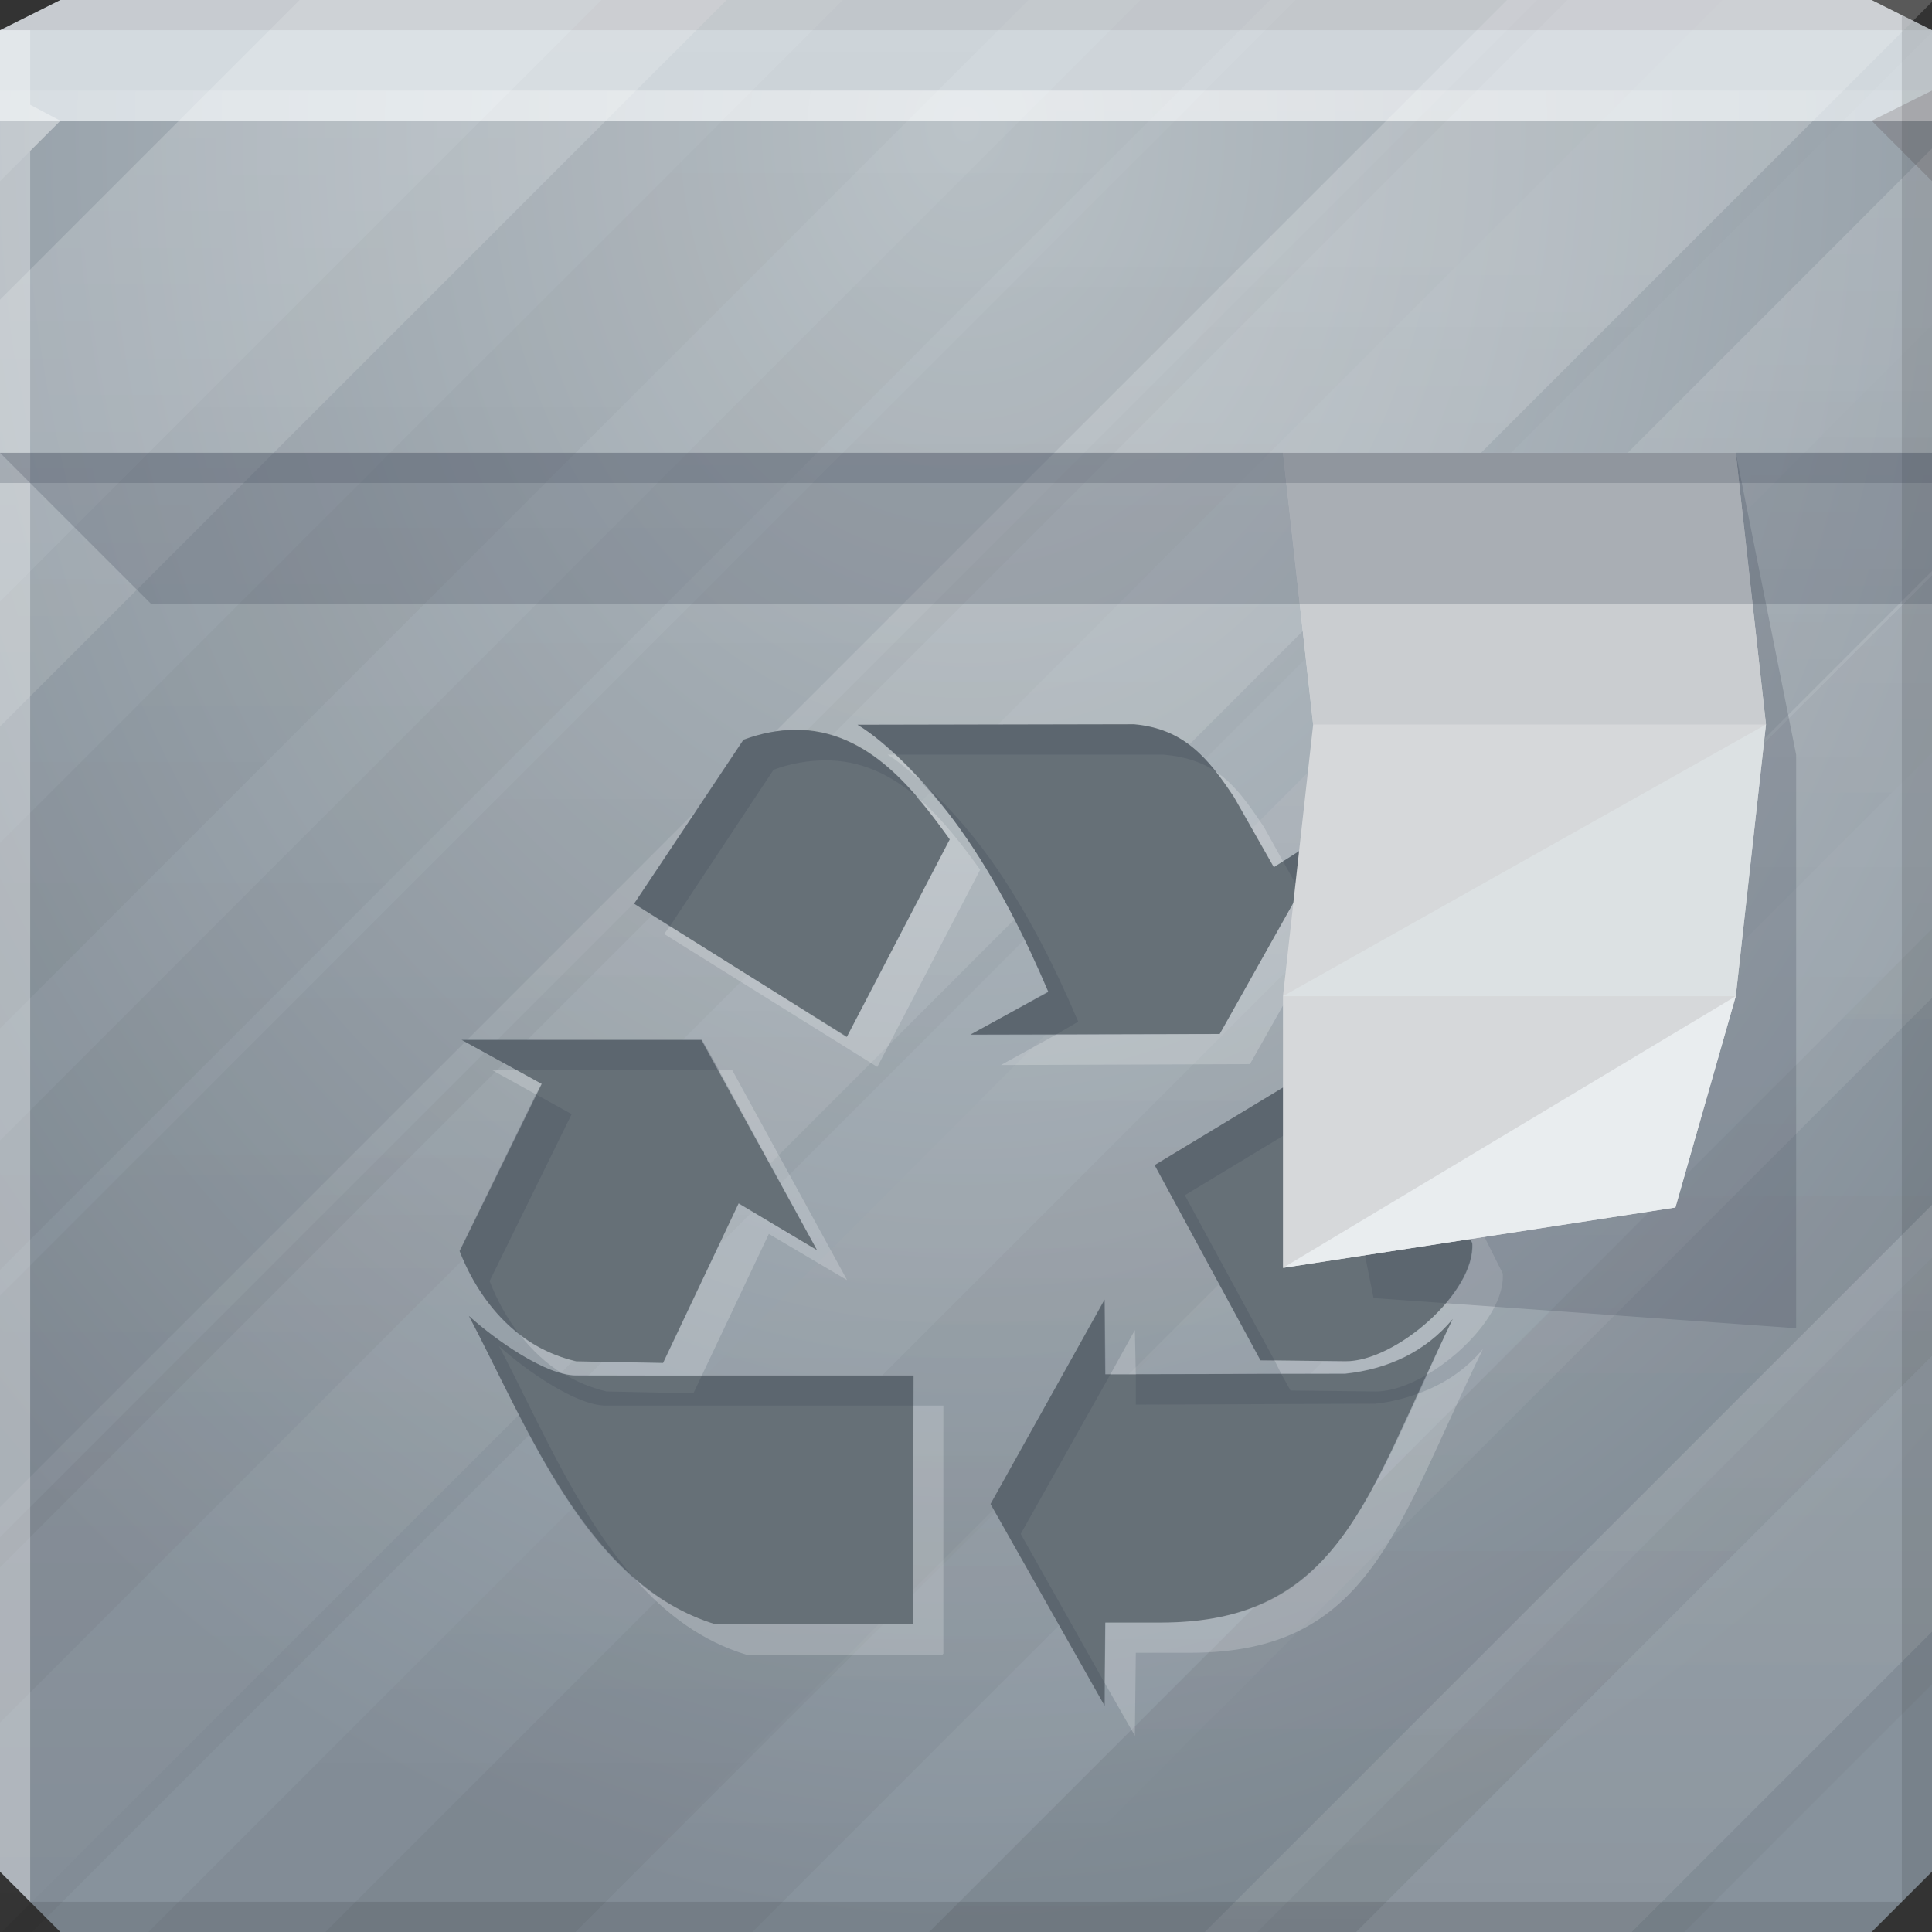 <?xml version="1.0" encoding="UTF-8" standalone="no"?>
<!-- Created with Inkscape (http://www.inkscape.org/) -->

<svg
   xmlns:dc="http://purl.org/dc/elements/1.1/"
   xmlns:cc="http://creativecommons.org/ns#"
   xmlns:rdf="http://www.w3.org/1999/02/22-rdf-syntax-ns#"
   xmlns:svg="http://www.w3.org/2000/svg"
   xmlns="http://www.w3.org/2000/svg"
   xmlns:xlink="http://www.w3.org/1999/xlink"
   xmlns:sodipodi="http://sodipodi.sourceforge.net/DTD/sodipodi-0.dtd"
   xmlns:inkscape="http://www.inkscape.org/namespaces/inkscape"
   width="64"
   height="64"
   id="svg13094"
   version="1.1"
   inkscape:version="0.48.3.1 r9886"
   sodipodi:docname="user-trash-full.svg">
  <rect width="100%" height="100%" fill="#333333" stroke="none"/>
  <sodipodi:namedview
     id="base"
     pagecolor="#cbcdd6"
     bordercolor="#666666"
     borderopacity="1.0"
     inkscape:pageopacity="1"
     inkscape:pageshadow="2"
     inkscape:zoom="8.0000004"
     inkscape:cx="21.114812"
     inkscape:cy="29.162034"
     inkscape:document-units="px"
     inkscape:current-layer="svg13094"
     showgrid="true"
     inkscape:snap-bbox="true"
     inkscape:bbox-paths="true"
     inkscape:bbox-nodes="true"
     inkscape:snap-bbox-edge-midpoints="true"
     inkscape:snap-bbox-midpoints="true"
     inkscape:object-paths="true"
     inkscape:snap-intersection-paths="true"
     inkscape:object-nodes="true"
     inkscape:snap-smooth-nodes="true"
     inkscape:snap-midpoints="true"
     inkscape:snap-object-midpoints="true"
     inkscape:snap-center="true"
     showguides="true"
     inkscape:guide-bbox="true"
     inkscape:window-width="1920"
     inkscape:window-height="1033"
     inkscape:window-x="-2"
     inkscape:window-y="25"
     inkscape:window-maximized="1"
     inkscape:snap-global="true"
     fit-margin-top="0"
     fit-margin-left="0"
     fit-margin-right="0"
     fit-margin-bottom="0"
     showborder="true"
     inkscape:showpageshadow="false"
     inkscape:snap-page="true">
    <inkscape:grid
       type="xygrid"
       id="grid3075"
       empspacing="5"
       visible="true"
       enabled="true"
       snapvisiblegridlinesonly="true"
       originx="1.6362304e-08px"
       originy="18px" />
  </sodipodi:namedview>
  <defs
     id="defs13096">
    <linearGradient
       id="linearGradient4246">
      <stop
         style="stop-color:#000000;stop-opacity:0.04;"
         offset="0"
         id="stop4248" />
      <stop
         style="stop-color:#000000;stop-opacity:0;"
         offset="1"
         id="stop4250" />
    </linearGradient>
    <linearGradient
       id="linearGradient4232">
      <stop
         style="stop-color:#ffffff;stop-opacity:0;"
         offset="0"
         id="stop4234" />
      <stop
         style="stop-color:#ffffff;stop-opacity:0.193;"
         offset="1"
         id="stop4236" />
    </linearGradient>
    <linearGradient
       id="linearGradient4202">
      <stop
         id="stop4204"
         offset="0"
         style="stop-color:#ffffff;stop-opacity:0.486;" />
      <stop
         id="stop4206"
         offset="1"
         style="stop-color:#ffffff;stop-opacity:0.092;" />
    </linearGradient>
    <linearGradient
       id="linearGradient5602">
      <stop
         id="stop5604"
         style="stop-color:#bec6cb;stop-opacity:1;"
         offset="0" />
      <stop
         id="stop5606"
         style="stop-color:#87929c;stop-opacity:1;"
         offset="1" />
    </linearGradient>
    <radialGradient
       inkscape:collect="always"
       xlink:href="#linearGradient4202"
       id="radialGradient4216"
       cx="32"
       cy="-6.167"
       fx="32"
       fy="-6.167"
       r="32"
       gradientTransform="matrix(0,1,-1,0,25.833,-28)"
       gradientUnits="userSpaceOnUse" />
    <radialGradient
       inkscape:collect="always"
       xlink:href="#linearGradient5602"
       id="radialGradient4220"
       gradientUnits="userSpaceOnUse"
       gradientTransform="matrix(0,1.871,-1.469,0,35.133,-55.75)"
       cx="32"
       cy="2.133"
       fx="32"
       fy="2.133"
       r="32" />
    <linearGradient
       id="linearGradient4246-6">
      <stop
         style="stop-color:#000000;stop-opacity:0.04;"
         offset="0"
         id="stop4248-5" />
      <stop
         style="stop-color:#000000;stop-opacity:0;"
         offset="1"
         id="stop4250-1" />
    </linearGradient>
    <linearGradient
       id="linearGradient4232-0">
      <stop
         style="stop-color:#ffffff;stop-opacity:0;"
         offset="0"
         id="stop4234-5" />
      <stop
         style="stop-color:#ffffff;stop-opacity:0.193;"
         offset="1"
         id="stop4236-5" />
    </linearGradient>
    <linearGradient
       id="linearGradient4232-1">
      <stop
         style="stop-color:#ffffff;stop-opacity:0;"
         offset="0"
         id="stop4234-0" />
      <stop
         style="stop-color:#ffffff;stop-opacity:0.193;"
         offset="1"
         id="stop4236-2" />
    </linearGradient>
    <linearGradient
       id="linearGradient4246-2">
      <stop
         style="stop-color:#000000;stop-opacity:0.04;"
         offset="0"
         id="stop4248-53" />
      <stop
         style="stop-color:#000000;stop-opacity:0;"
         offset="1"
         id="stop4250-0" />
    </linearGradient>
    <linearGradient
       id="linearGradient4246-4">
      <stop
         style="stop-color:#000000;stop-opacity:0.04;"
         offset="0"
         id="stop4248-7" />
      <stop
         style="stop-color:#000000;stop-opacity:0;"
         offset="1"
         id="stop4250-9" />
    </linearGradient>
    <linearGradient
       id="linearGradient4232-13">
      <stop
         style="stop-color:#ffffff;stop-opacity:0;"
         offset="0"
         id="stop4234-1" />
      <stop
         style="stop-color:#ffffff;stop-opacity:0.193;"
         offset="1"
         id="stop4236-3" />
    </linearGradient>
    <linearGradient
       id="linearGradient4246-7">
      <stop
         style="stop-color:#000000;stop-opacity:0.04;"
         offset="0"
         id="stop4248-1" />
      <stop
         style="stop-color:#000000;stop-opacity:0;"
         offset="1"
         id="stop4250-2" />
    </linearGradient>
    <linearGradient
       inkscape:collect="always"
       xlink:href="#linearGradient4232"
       id="linearGradient4628"
       gradientUnits="userSpaceOnUse"
       gradientTransform="translate(-7.728,2.412)"
       x1="74.953"
       y1="15.556"
       x2="32.527"
       y2="-26.87" />
    <linearGradient
       inkscape:collect="always"
       xlink:href="#linearGradient4232"
       id="linearGradient4632"
       gradientUnits="userSpaceOnUse"
       gradientTransform="translate(-49.447,45.545)"
       x1="74.953"
       y1="15.556"
       x2="32.527"
       y2="-26.87" />
    <linearGradient
       inkscape:collect="always"
       xlink:href="#linearGradient4246"
       id="linearGradient4636"
       gradientUnits="userSpaceOnUse"
       gradientTransform="translate(-26.113,3.826)"
       x1="74.953"
       y1="15.556"
       x2="32.527"
       y2="-26.87" />
    <linearGradient
       inkscape:collect="always"
       xlink:href="#linearGradient4232-0"
       id="linearGradient4640"
       gradientUnits="userSpaceOnUse"
       gradientTransform="translate(-21.163,27.16)"
       x1="74.953"
       y1="15.556"
       x2="32.527"
       y2="-26.87" />
    <linearGradient
       inkscape:collect="always"
       xlink:href="#linearGradient4246-6"
       id="linearGradient4644"
       gradientUnits="userSpaceOnUse"
       gradientTransform="translate(10.562,-5.937)"
       x1="74.953"
       y1="15.556"
       x2="32.527"
       y2="-26.87" />
    <linearGradient
       inkscape:collect="always"
       xlink:href="#linearGradient4246-6"
       id="linearGradient4648"
       gradientUnits="userSpaceOnUse"
       gradientTransform="translate(-7.728,-0.417)"
       x1="74.953"
       y1="15.556"
       x2="32.527"
       y2="-26.87" />
    <linearGradient
       inkscape:collect="always"
       xlink:href="#linearGradient4246-2"
       id="linearGradient4652"
       gradientUnits="userSpaceOnUse"
       gradientTransform="translate(-20.456,0.997)"
       x1="74.953"
       y1="15.556"
       x2="32.527"
       y2="-26.87" />
    <linearGradient
       inkscape:collect="always"
       xlink:href="#linearGradient4232-1"
       id="linearGradient4656"
       gradientUnits="userSpaceOnUse"
       gradientTransform="translate(17.021,22.918)"
       x1="74.953"
       y1="15.556"
       x2="32.527"
       y2="-26.87" />
    <linearGradient
       inkscape:collect="always"
       xlink:href="#linearGradient4246-2"
       id="linearGradient4660"
       gradientUnits="userSpaceOnUse"
       gradientTransform="translate(-42.376,1.705)"
       x1="74.953"
       y1="15.556"
       x2="32.527"
       y2="-26.87" />
    <linearGradient
       inkscape:collect="always"
       xlink:href="#linearGradient4246-2"
       id="linearGradient4664"
       gradientUnits="userSpaceOnUse"
       gradientTransform="translate(-3.58,-2.402)"
       x1="74.953"
       y1="15.556"
       x2="32.527"
       y2="-26.87" />
    <linearGradient
       inkscape:collect="always"
       xlink:href="#linearGradient4246-4"
       id="linearGradient4668"
       gradientUnits="userSpaceOnUse"
       gradientTransform="translate(10.562,-5.937)"
       x1="74.953"
       y1="15.556"
       x2="32.527"
       y2="-26.87" />
    <linearGradient
       inkscape:collect="always"
       xlink:href="#linearGradient4232-13"
       id="linearGradient4672"
       gradientUnits="userSpaceOnUse"
       gradientTransform="translate(2.172,-4.659)"
       x1="74.953"
       y1="15.556"
       x2="32.527"
       y2="-26.87" />
    <linearGradient
       inkscape:collect="always"
       xlink:href="#linearGradient4246-4"
       id="linearGradient4676"
       gradientUnits="userSpaceOnUse"
       gradientTransform="translate(-36.719,1.705)"
       x1="74.953"
       y1="15.556"
       x2="32.527"
       y2="-26.87" />
    <linearGradient
       inkscape:collect="always"
       xlink:href="#linearGradient4246-4"
       id="linearGradient4680"
       gradientUnits="userSpaceOnUse"
       gradientTransform="translate(-29.75,0.125)"
       x1="74.953"
       y1="15.556"
       x2="32.527"
       y2="-26.87" />
    <linearGradient
       inkscape:collect="always"
       xlink:href="#linearGradient4246-7"
       id="linearGradient4684"
       gradientUnits="userSpaceOnUse"
       gradientTransform="translate(18.25,-8.25)"
       x1="74.953"
       y1="15.556"
       x2="32.527"
       y2="-26.87" />
  </defs>
  <path
     id="path4218"
     d="m 0,4 0,30 0,28 2,2 30,0 30,0 2,-2 L 64,34 64,4 32,4 0,4 z"
     style="color:#000000;fill:url(#radialGradient4220);fill-opacity:1;fill-rule:nonzero;stroke:none;stroke-width:2.286;marker:none;visibility:visible;display:inline;overflow:visible;enable-background:accumulate"
     inkscape:connector-curvature="0" />
  <path
     style="color:#000000;fill:#d3dadf;fill-opacity:1;fill-rule:nonzero;stroke:none;marker:none;visibility:visible;display:inline;overflow:visible;enable-background:accumulate;stroke-width:2.286"
     d="M 2 0 L 0 1 L 0 4 L 32 4 L 64 4 L 64 1 L 62 0 L 32 0 L 2 0 z "
     id="path6502" />
  <g
     id="g4331">
    <rect
       style="opacity:1;color:#000000;fill:url(#linearGradient4628);fill-opacity:1;fill-rule:nonzero;stroke:none;stroke-width:1;marker:none;visibility:visible;display:inline;overflow:visible;enable-background:accumulate"
       id="rect4626"
       width="10"
       height="145.563"
       x="48.74"
       y="-78.439"
       transform="matrix(0.707,0.707,-0.707,0.707,0,0)" />
    <rect
       style="opacity:1;color:#000000;fill:url(#linearGradient4632);fill-opacity:1;fill-rule:nonzero;stroke:none;stroke-width:1;marker:none;visibility:visible;display:inline;overflow:visible;enable-background:accumulate"
       id="rect4630"
       width="10"
       height="145.563"
       x="7.021"
       y="-35.305"
       transform="matrix(0.707,0.707,-0.707,0.707,0,0)" />
    <rect
       transform="matrix(0.707,0.707,-0.707,0.707,0,0)"
       y="-48.5"
       x="30.355"
       height="97"
       width="10"
       id="rect4634"
       style="opacity:1;color:#000000;fill:url(#linearGradient4636);fill-opacity:1;fill-rule:nonzero;stroke:none;stroke-width:1;marker:none;visibility:visible;display:inline;overflow:visible;enable-background:accumulate" />
    <rect
       transform="matrix(0.707,0.707,-0.707,0.707,0,0)"
       y="-53.69"
       x="35.305"
       height="145.563"
       width="10"
       id="rect4638"
       style="opacity:1;color:#000000;fill:url(#linearGradient4640);fill-opacity:1;fill-rule:nonzero;stroke:none;stroke-width:1;marker:none;visibility:visible;display:inline;overflow:visible;enable-background:accumulate" />
    <rect
       transform="matrix(0.707,0.707,-0.707,0.707,0,0)"
       y="-58.263"
       x="67.031"
       height="97"
       width="10"
       id="rect4642"
       style="opacity:1;color:#000000;fill:url(#linearGradient4644);fill-opacity:1;fill-rule:nonzero;stroke:none;stroke-width:1;marker:none;visibility:visible;display:inline;overflow:visible;enable-background:accumulate" />
    <rect
       transform="matrix(0.707,0.707,-0.707,0.707,0,0)"
       y="-52.743"
       x="48.74"
       height="97"
       width="10"
       id="rect4646"
       style="opacity:1;color:#000000;fill:url(#linearGradient4648);fill-opacity:1;fill-rule:nonzero;stroke:none;stroke-width:1;marker:none;visibility:visible;display:inline;overflow:visible;enable-background:accumulate" />
    <rect
       style="opacity:1;color:#000000;fill:url(#linearGradient4652);fill-opacity:1;fill-rule:nonzero;stroke:none;stroke-width:1;marker:none;visibility:visible;display:inline;overflow:visible;enable-background:accumulate"
       id="rect4650"
       width="10"
       height="97"
       x="36.012"
       y="-51.328"
       transform="matrix(0.707,0.707,-0.707,0.707,0,0)" />
    <rect
       style="opacity:1;color:#000000;fill:url(#linearGradient4656);fill-opacity:1;fill-rule:nonzero;stroke:none;stroke-width:1;marker:none;visibility:visible;display:inline;overflow:visible;enable-background:accumulate"
       id="rect4654"
       width="10"
       height="145.563"
       x="73.489"
       y="-57.933"
       transform="matrix(0.707,0.707,-0.707,0.707,0,0)" />
    <rect
       transform="matrix(0.707,0.707,-0.707,0.707,0,0)"
       y="-50.621"
       x="14.092"
       height="97"
       width="10"
       id="rect4658"
       style="opacity:1;color:#000000;fill:url(#linearGradient4660);fill-opacity:1;fill-rule:nonzero;stroke:none;stroke-width:1;marker:none;visibility:visible;display:inline;overflow:visible;enable-background:accumulate" />
    <rect
       transform="matrix(0.707,0.707,-0.707,0.707,0,0)"
       y="-54.728"
       x="52.888"
       height="97"
       width="10"
       id="rect4662"
       style="opacity:1;color:#000000;fill:url(#linearGradient4664);fill-opacity:1;fill-rule:nonzero;stroke:none;stroke-width:1;marker:none;visibility:visible;display:inline;overflow:visible;enable-background:accumulate" />
    <rect
       transform="matrix(0.707,0.707,-0.707,0.707,0,0)"
       y="-58.263"
       x="67.031"
       height="97"
       width="10"
       id="rect4666"
       style="opacity:1;color:#000000;fill:url(#linearGradient4668);fill-opacity:1;fill-rule:nonzero;stroke:none;stroke-width:1;marker:none;visibility:visible;display:inline;overflow:visible;enable-background:accumulate" />
    <rect
       transform="matrix(0.707,0.707,-0.707,0.707,0,0)"
       y="-56.985"
       x="58.64"
       height="97"
       width="10"
       id="rect4670"
       style="opacity:1;color:#000000;fill:url(#linearGradient4672);fill-opacity:1;fill-rule:nonzero;stroke:none;stroke-width:1;marker:none;visibility:visible;display:inline;overflow:visible;enable-background:accumulate" />
    <rect
       style="opacity:1;color:#000000;fill:url(#linearGradient4676);fill-opacity:1;fill-rule:nonzero;stroke:none;stroke-width:1;marker:none;visibility:visible;display:inline;overflow:visible;enable-background:accumulate"
       id="rect4674"
       width="10"
       height="97"
       x="19.749"
       y="-50.621"
       transform="matrix(0.707,0.707,-0.707,0.707,0,0)" />
    <rect
       style="opacity:1;color:#000000;fill:url(#linearGradient4680);fill-opacity:1;fill-rule:nonzero;stroke:none;stroke-width:1;marker:none;visibility:visible;display:inline;overflow:visible;enable-background:accumulate"
       id="rect4678"
       width="10"
       height="97"
       x="26.718"
       y="-52.201"
       transform="matrix(0.707,0.707,-0.707,0.707,0,0)" />
    <rect
       style="opacity:1;color:#000000;fill:url(#linearGradient4684);fill-opacity:1;fill-rule:nonzero;stroke:none;stroke-width:1;marker:none;visibility:visible;display:inline;overflow:visible;enable-background:accumulate"
       id="rect4682"
       width="10"
       height="97"
       x="74.718"
       y="-60.576"
       transform="matrix(0.707,0.707,-0.707,0.707,0,0)" />
  </g>
  <path
     style="fill:url(#radialGradient4216);fill-opacity:1;fill-rule:nonzero"
     d="M 0 3 L 0 6 L 2 4 L 32 4 L 62 4 L 64 3 L 32 3 L 0 3 z "
     id="path4298" />
  <path
     style="fill:#1f0700;fill-opacity:0.07;fill-rule:nonzero"
     d="M 2 0 L 0 1 L 32 1 L 64 1 L 62 0 L 32 0 L 2 0 z "
     id="path4444" />
  <path
     d="M 64,6 62,4 64,3 z"
     id="path3028"
     style="fill:#1f0700;fill-opacity:0.138"
     inkscape:connector-curvature="0" />
  <path
     style="fill:#000000;fill-opacity:0.111;fill-rule:nonzero"
     d="M 63 0.5 L 63 34 L 63 63 L 64 62 L 64 34 L 64 1 L 63 0.5 z M 63 63 L 32 63 L 1 63 L 2 64 L 32 64 L 62 64 L 63 63 z "
     id="path4366" />
  <g
     id="g3043"
     inkscape:export-filename="folder.png"
     inkscape:export-xdpi="90"
     inkscape:export-ydpi="90"
     transform="translate(-0.625,0.082)" />
  <path
     style="fill:#ffffff;fill-opacity:0.351;fill-rule:nonzero"
     d="M 0 1 L 0 34 L 0 62 L 1 63 L 1 34 L 1 5 L 2 4 L 1 3.469 L 1 1 L 0 1 z "
     id="path3864" />
  <g
     id="scalable"
     transform="matrix(1.039,0,0,1.039,1214.722,1878.812)"
     inkscape:label="#g3701"
     style="fill:#ffffff" />
  <path
     style="fill:#667077;fill-opacity:1"
     d="m 37.568,23.991 -9.161,0.019 c 0.997,0.596 2.315,1.93 3.405,3.459 1.217,1.708 2.19,3.673 2.918,5.39 l -2.587,1.413 8.262,-0.019 3.832,-6.826 -2.036,1.3 -1.317,-2.317 C 40.012,25.098 39.213,24.138 37.568,23.991 z M 26.312,24.173 c -0.52,0.007 -1.08,0.111 -1.683,0.335 l -3.621,5.428 7.04,4.419 3.413,-6.551 C 30.397,26.33 28.818,24.139 26.312,24.173 z m 19.025,10.134 -7.088,4.291 3.509,6.465 2.809,0.031 c 1.648,0.018 4.305,-2.271 4.201,-3.916 L 45.337,34.307 z m -30.042,0.143 2.65,1.455 -2.717,5.541 c 0.678,1.741 1.982,3.215 3.855,3.652 l 2.88,0.05 2.505,-5.287 2.602,1.558 -3.836,-6.969 -7.939,0 z m 21.296,8.597 -3.778,6.778 3.778,6.681 0.019,-2.755 1.836,0 c 5.973,-0.003 6.803,-4.17 9.681,-10.059 -0.902,1.086 -2.147,1.665 -3.568,1.816 l -7.95,0.017 -0.019,-2.478 z m -21.057,0.545 c 1.944,3.69 3.928,8.927 8.178,10.22 l 6.514,0 0.019,-0.025 0.019,-8.214 -5.629,0 c -1.858,-0.004 -3.715,-0.006 -5.572,-0.01 -0.969,-9.8e-5 -2.637,-1.16 -3.528,-1.971 z"
     id="path4697"
     inkscape:connector-curvature="0" />
  <path
     style="fill:#404957;fill-opacity:0.231;color:#000000;fill-rule:nonzero;stroke:none;marker:none;visibility:visible;display:inline;overflow:visible;enable-background:accumulate"
     d="m 28.406,24 c 0.379,0.226 0.809,0.59 1.25,1 l 8.906,0 c 0.693,0.062 1.257,0.247 1.719,0.562 C 39.598,24.697 38.828,24.114 37.562,24 l -9.156,0 z M 26.312,24.188 C 25.792,24.195 25.229,24.275 24.625,24.5 L 21,29.938 22.188,30.688 25.625,25.5 c 0.604,-0.225 1.167,-0.305 1.688,-0.312 1.212,-0.016 2.206,0.496 3.031,1.188 -0.987,-1.146 -2.279,-2.211 -4.031,-2.188 z m 4.156,1.656 c 0.456,0.5 0.924,1.036 1.344,1.625 1.217,1.708 2.178,3.658 2.906,5.375 l -2.562,1.438 2.812,0 0.75,-0.438 c -0.728,-1.717 -1.689,-3.667 -2.906,-5.375 -0.734,-1.029 -1.571,-1.938 -2.344,-2.625 z M 44.25,27.438 l -1.75,1.094 0.562,1 1.188,-2.094 z m 1.094,6.875 -7.094,4.281 3.5,6.469 0.469,0 -2.969,-5.469 6.719,-4.062 -0.625,-1.219 z m -30.062,0.125 1.812,1 6.719,0 -0.562,-1 -7.969,0 z M 17.75,36.25 15.219,41.438 c 0.424,1.088 1.101,2.09 2,2.781 -0.415,-0.529 -0.751,-1.142 -1,-1.781 L 18.938,36.906 17.75,36.25 z m 18.844,6.812 -3.781,6.75 3.781,6.688 0,-0.75 -2.781,-4.938 2.969,-5.281 -0.156,0 -0.031,-2.469 z m -21.062,0.531 c 1.491,2.83 2.99,6.577 5.531,8.75 -1.956,-2.204 -3.249,-5.316 -4.531,-7.75 0.891,0.81 2.563,1.969 3.531,1.969 1.858,0.004 3.705,-0.004 5.562,0 l 4.625,0 0,-1 -5.625,0 c -0.459,-9.64e-4 -0.916,8.15e-4 -1.375,0 l -0.281,0.594 -2.875,-0.062 C 19.571,45.972 19.089,45.766 18.656,45.5 c -0.009,-0.002 -0.022,0.002 -0.031,0 -0.978,-0.245 -2.321,-1.204 -3.094,-1.906 z M 42.438,45.5 l -4.812,0.031 0,1 L 45.562,46.5 c 0.508,-0.054 0.982,-0.177 1.438,-0.344 0.093,-0.203 0.185,-0.416 0.281,-0.625 -0.591,0.349 -1.209,0.568 -1.719,0.562 L 42.75,46.062 42.438,45.5 z"
     id="path4692"
     inkscape:connector-curvature="0" />
  <path
     style="fill:#ffffff;fill-opacity:0.207"
     d="M 29.406 25 C 29.732 25.195 30.094 25.51 30.469 25.844 C 30.19 25.539 29.929 25.253 29.656 25 L 29.406 25 z M 40.281 25.562 C 40.486 25.822 40.674 26.104 40.875 26.406 L 42.188 28.719 L 42.5 28.531 L 41.875 27.406 C 41.37 26.647 40.916 25.997 40.281 25.562 z M 30.344 26.375 C 30.768 26.868 31.149 27.369 31.469 27.812 L 28.062 34.344 L 22.188 30.688 L 22 30.938 L 29.062 35.344 L 32.469 28.812 C 31.92 28.052 31.224 27.113 30.344 26.375 z M 45.25 28.438 L 43.188 29.719 L 43.062 29.531 L 40.406 34.25 L 34.969 34.281 L 33.156 35.281 L 41.406 35.25 L 45.25 28.438 z M 46.344 35.312 L 45.969 35.531 L 48.781 41.188 C 48.885 42.832 46.211 45.112 44.562 45.094 L 42.219 45.062 L 42.438 45.5 L 44.562 45.5 C 45.983 45.349 47.223 44.773 48.125 43.688 C 47.799 44.355 47.565 44.912 47.281 45.531 C 48.602 44.753 49.853 43.324 49.781 42.188 L 46.344 35.312 z M 16.281 35.438 L 17.75 36.25 L 17.938 35.906 L 17.094 35.438 L 16.281 35.438 z M 23.812 35.438 L 27.062 41.406 L 24.469 39.875 L 21.969 45.156 L 19.094 45.094 C 18.406 44.933 17.781 44.652 17.25 44.25 C 17.639 44.739 18.097 45.171 18.625 45.5 C 18.634 45.502 18.647 45.498 18.656 45.5 C 18.796 45.533 18.941 45.562 19.062 45.562 C 20.461 45.566 21.852 45.56 23.25 45.562 L 25.469 40.875 L 28.062 42.406 L 24.25 35.438 L 23.812 35.438 z M 37.594 44.062 L 36.781 45.531 L 37.625 45.531 L 37.594 44.062 z M 49.125 44.688 C 48.546 45.385 47.818 45.856 47 46.156 C 44.944 50.662 43.505 53.748 38.438 53.75 L 36.625 53.75 L 36.594 55.75 L 37.594 57.5 L 37.625 54.75 L 39.438 54.75 C 45.41 54.748 46.246 50.576 49.125 44.688 z M 30.25 46.562 L 30.25 53.781 L 30.219 53.812 L 23.719 53.812 C 22.727 53.511 21.835 53.005 21.062 52.344 C 22.072 53.481 23.272 54.373 24.719 54.812 L 31.219 54.812 L 31.25 54.781 L 31.25 46.562 L 30.25 46.562 z "
     id="path11522" />
  <g
     id="g3860"
     transform="translate(-0.5,-1)">
    <path
       sodipodi:nodetypes="ccccccc"
       inkscape:connector-curvature="0"
       id="rect3064"
       d="m 58,16 2,10 0,8 0,11 -14,-1 -2,-10 z"
       style="color:#000000;fill:#404957;fill-opacity:0.231;fill-rule:nonzero;stroke:none;stroke-width:1;marker:none;visibility:visible;display:inline;overflow:visible;enable-background:accumulate" />
    <path
       style="color:#000000;fill:#d6d8da;fill-opacity:1;fill-rule:nonzero;stroke:none;stroke-width:1;marker:none;visibility:visible;display:inline;overflow:visible;enable-background:accumulate"
       d="m 43,16 15,0 1,9 -1,9 -2,7 -13,2 0,-9 1,-9 z"
       id="path3839"
       inkscape:connector-curvature="0"
       sodipodi:nodetypes="ccccccccc" />
    <path
       sodipodi:nodetypes="ccccc"
       inkscape:connector-curvature="0"
       id="path3837"
       d="m 43,16 15,0 1,9 -15,0 z"
       style="color:#000000;fill:#cacdd0;fill-opacity:1;fill-rule:nonzero;stroke:none;stroke-width:1;marker:none;visibility:visible;display:inline;overflow:visible;enable-background:accumulate" />
    <path
       style="color:#000000;fill:#dce1e3;fill-opacity:1;fill-rule:nonzero;stroke:none;stroke-width:1;marker:none;visibility:visible;display:inline;overflow:visible;enable-background:accumulate"
       d="m 59,25 -1,9 -15,0 z"
       id="path3067"
       inkscape:connector-curvature="0"
       sodipodi:nodetypes="cccc" />
    <path
       style="color:#000000;fill:#e9edef;fill-opacity:1;fill-rule:nonzero;stroke:none;stroke-width:1;marker:none;visibility:visible;display:inline;overflow:visible;enable-background:accumulate"
       d="m 58,34 -2,7 -13,2 z"
       id="path3841"
       inkscape:connector-curvature="0"
       sodipodi:nodetypes="cccc" />
  </g>
  <path
     style="color:#000000;fill:#404957;fill-opacity:0.231;fill-rule:nonzero;stroke:none;stroke-width:1;marker:none;visibility:visible;display:inline;overflow:visible;enable-background:accumulate"
     d="M 1.6362304e-8,15 64,15 64,20 5,20 z"
     id="rect4208"
     inkscape:connector-curvature="0"
     sodipodi:nodetypes="ccccc" />
  <rect
     y="15"
     x="1.6362304e-08"
     height="1"
     width="64"
     id="rect4708"
     style="color:#000000;fill:#404957;fill-opacity:0.231;fill-rule:nonzero;stroke:none;stroke-width:1;marker:none;visibility:visible;display:inline;overflow:visible;enable-background:accumulate" />
</svg>
